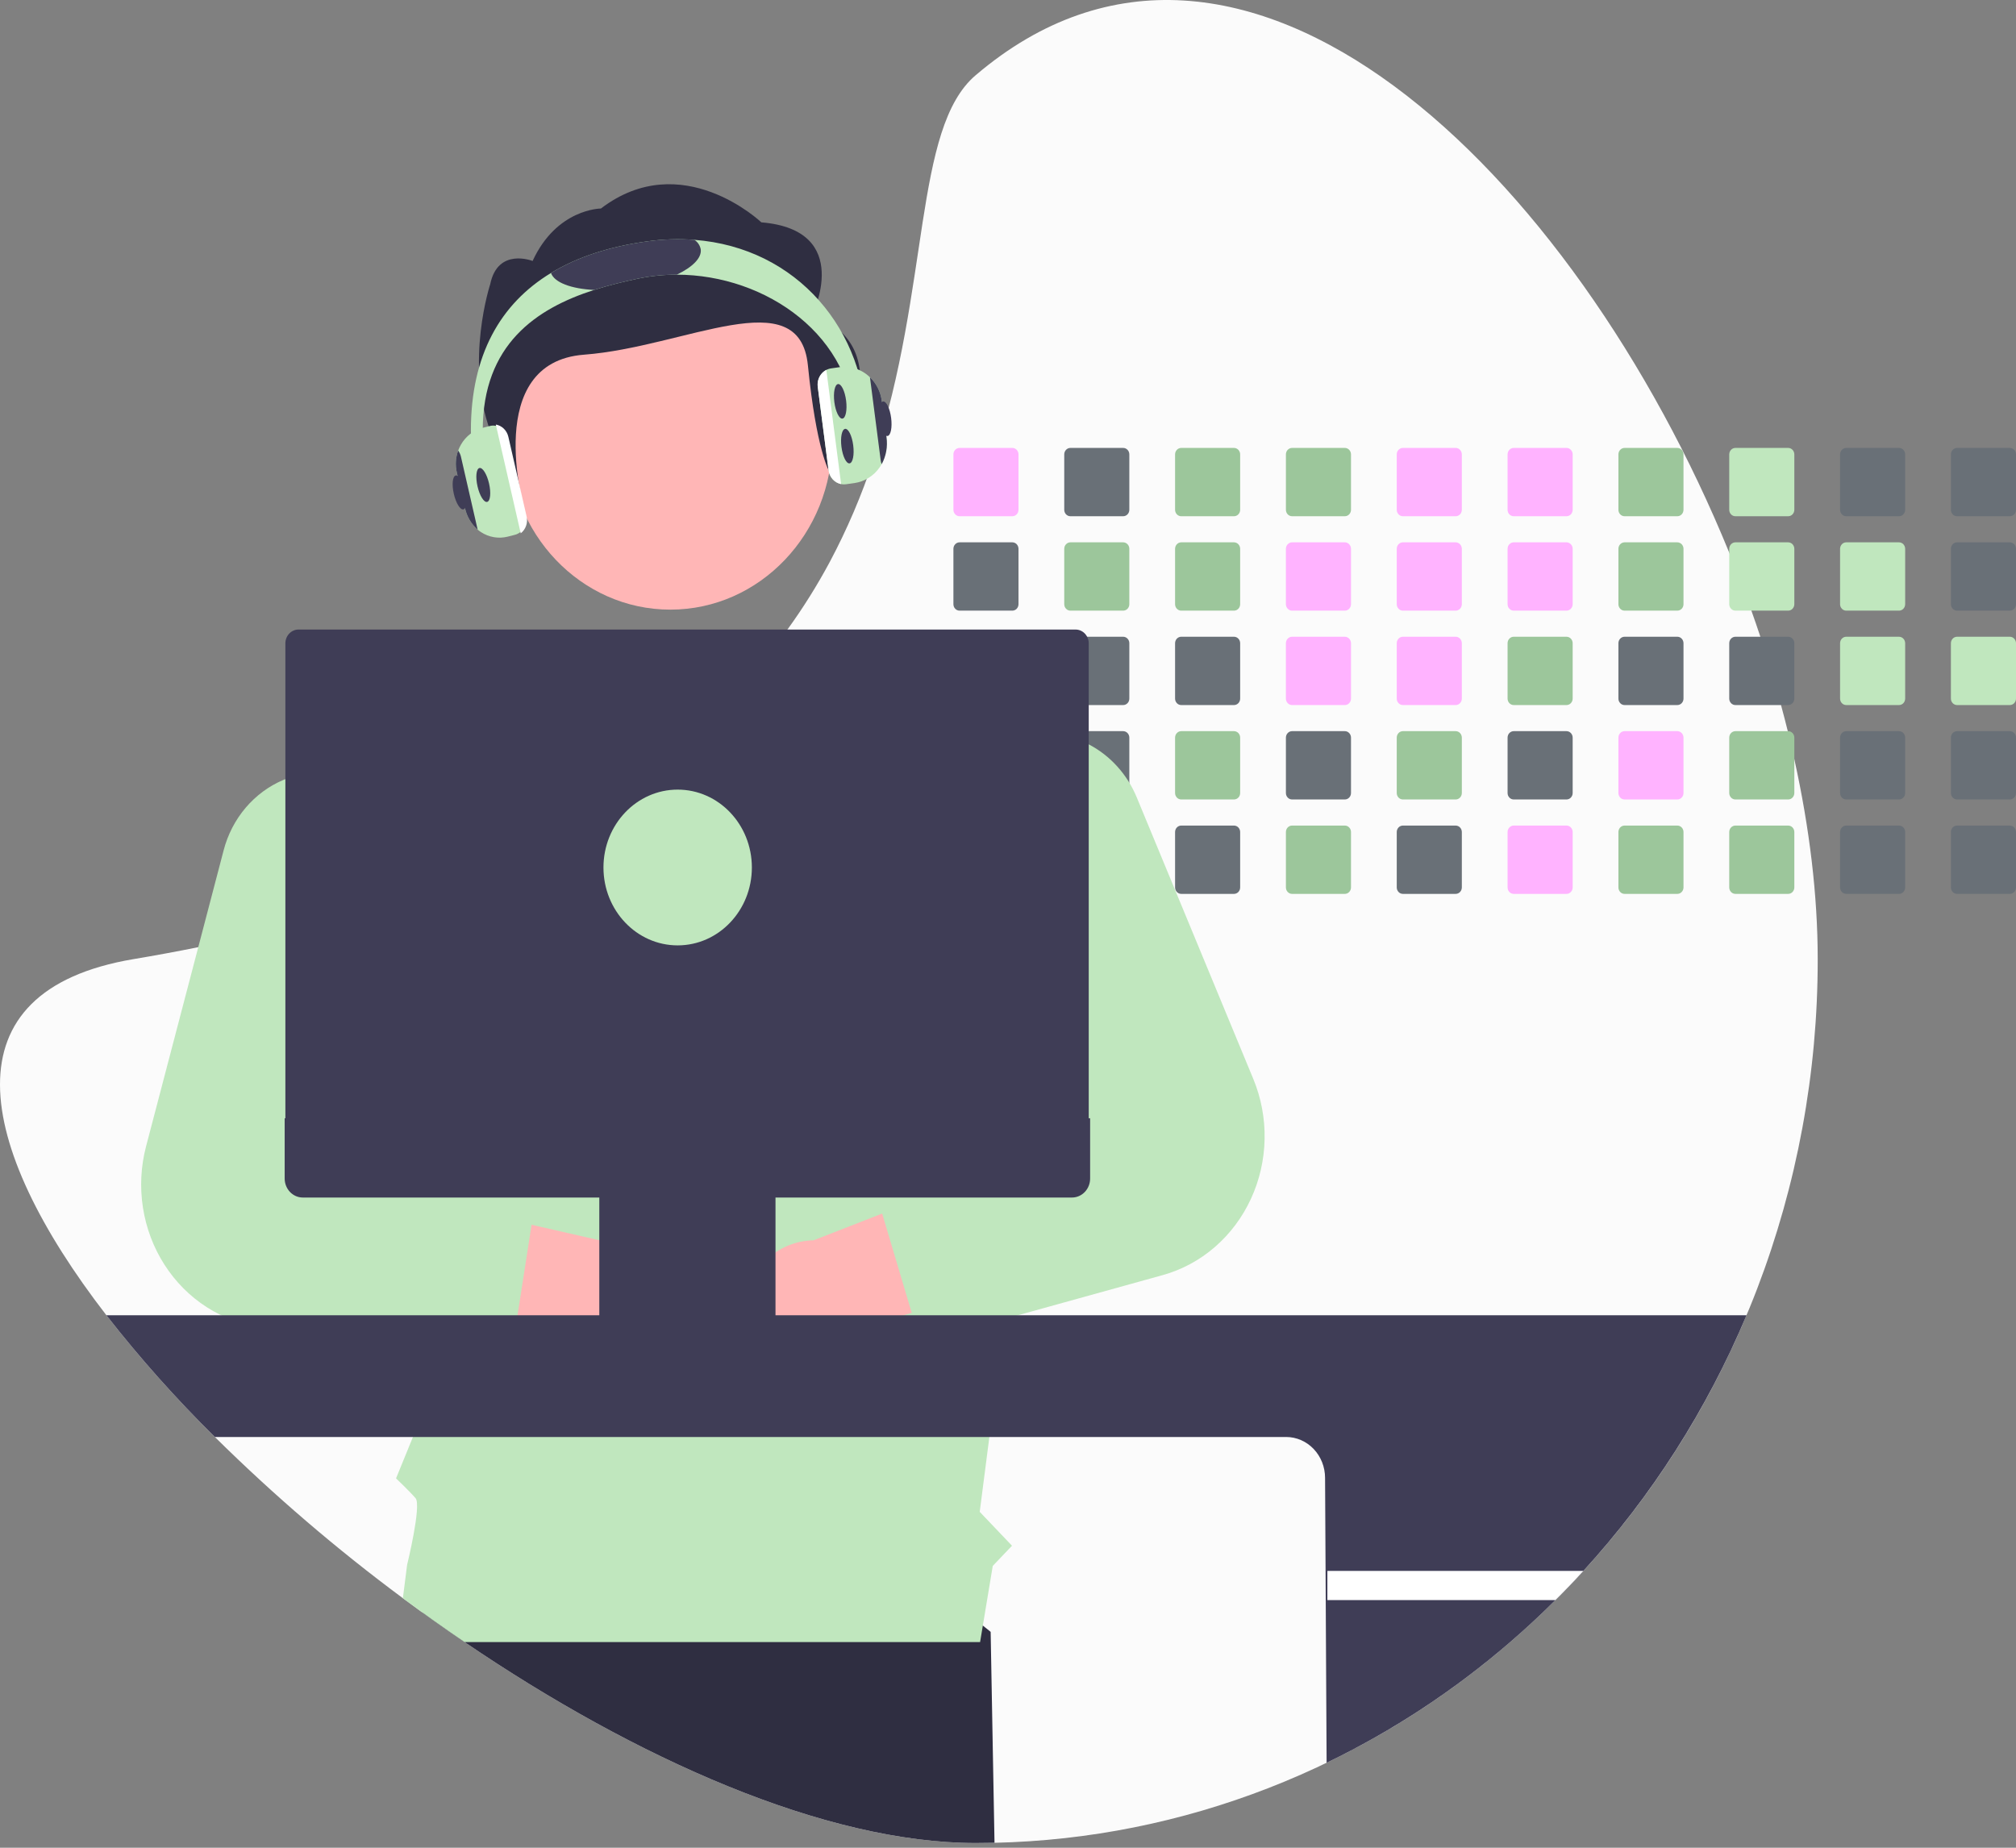 <svg viewBox="0 0 300 275" fill="none" xmlns="http://www.w3.org/2000/svg">
<rect x="0" y="0" width="300" height="275" fill="#808080" stroke="none"/>
<g clip-path="url(#clip0_542_233)">
<path d="M270.492 142.749C270.531 176.691 258.033 209.326 235.625 233.796C234.275 235.28 232.887 236.729 231.463 238.142C229.294 240.308 227.052 242.39 224.737 244.389C203.081 263.118 176.046 273.643 147.993 274.265C147.058 274.287 146.12 274.298 145.178 274.298C122.805 274.298 94.665 261.754 69.129 244.389C67.016 242.952 64.922 241.482 62.847 239.979C61.877 239.283 60.911 238.577 59.951 237.861C50.102 230.56 40.753 222.543 31.973 213.868C26.225 208.205 20.834 202.155 15.836 195.755C-3.785 170.348 -8.113 147.455 19.861 142.749C23.173 142.194 26.387 141.6 29.504 140.968C34.019 140.057 38.34 139.074 42.467 138.017C48.025 136.599 53.248 135.061 58.134 133.404C59.778 132.848 61.384 132.282 62.952 131.704C86.14 123.155 101.66 112.007 112.224 99.91C114.015 97.863 115.667 95.79 117.179 93.694C119.493 90.502 121.594 87.147 123.468 83.652C126.055 78.797 128.228 73.71 129.962 68.453L130.057 68.164C138.462 42.713 135.905 19.105 145.178 11.204C184.816 -22.575 234.165 25.529 257.328 82.256C258.496 85.115 259.594 87.99 260.623 90.883C261.085 92.176 261.53 93.47 261.959 94.767C263.088 98.148 264.112 101.537 265.032 104.935C265.384 106.231 265.721 107.525 266.04 108.819C266.383 110.215 266.711 111.607 267.014 112.999C269.268 123.192 270.492 133.245 270.492 142.749Z" fill="#FBFBFB"/>
<path d="M147.993 274.265C147.058 274.287 146.12 274.298 145.178 274.298C122.805 274.298 94.665 261.754 69.129 244.389C67.016 242.952 64.922 241.482 62.847 239.979L64.667 228.353L119.765 220.674L147.418 242.871L147.993 274.265Z" fill="#2F2E41"/>
<path d="M150.645 66.665H142.794C142.55 66.665 142.317 66.766 142.145 66.947C141.973 67.127 141.877 67.372 141.877 67.627V75.873C141.877 75.999 141.901 76.124 141.947 76.241C141.993 76.357 142.06 76.463 142.146 76.552C142.231 76.641 142.332 76.712 142.443 76.76C142.554 76.808 142.673 76.832 142.794 76.832H150.645C150.888 76.832 151.121 76.731 151.292 76.552C151.464 76.372 151.561 76.128 151.562 75.873V67.627C151.561 67.372 151.465 67.128 151.293 66.948C151.121 66.767 150.888 66.665 150.645 66.665V66.665Z" fill="#FFB3FF"/>
<path d="M150.645 80.716H142.794C142.55 80.716 142.317 80.818 142.145 80.998C141.973 81.179 141.877 81.424 141.877 81.679V89.924C141.877 90.051 141.901 90.175 141.947 90.292C141.993 90.409 142.06 90.514 142.146 90.603C142.231 90.693 142.332 90.763 142.443 90.811C142.554 90.859 142.673 90.884 142.794 90.883H150.645C150.888 90.883 151.121 90.783 151.292 90.603C151.464 90.423 151.561 90.179 151.562 89.924V81.679C151.561 81.424 151.465 81.179 151.293 80.999C151.121 80.819 150.888 80.717 150.645 80.716Z" fill="#697077"/>
<path d="M150.645 94.767H142.794C142.55 94.767 142.317 94.869 142.145 95.049C141.973 95.23 141.877 95.475 141.877 95.73V103.972C141.876 104.098 141.9 104.224 141.946 104.341C141.992 104.458 142.059 104.564 142.145 104.653C142.23 104.743 142.331 104.814 142.442 104.862C142.554 104.91 142.673 104.935 142.794 104.935H150.645C150.888 104.935 151.121 104.833 151.293 104.653C151.465 104.472 151.562 104.227 151.562 103.972V95.73C151.561 95.475 151.465 95.231 151.293 95.05C151.121 94.87 150.888 94.768 150.645 94.767V94.767Z" fill="#E6E6E6"/>
<path d="M151.548 109.611C151.509 109.389 151.397 109.189 151.232 109.044C151.068 108.9 150.86 108.82 150.645 108.819H142.794C142.55 108.819 142.317 108.92 142.145 109.101C141.973 109.281 141.877 109.526 141.877 109.781V118.023C141.876 118.15 141.9 118.275 141.946 118.392C141.992 118.509 142.059 118.615 142.145 118.705C142.23 118.794 142.331 118.865 142.442 118.913C142.554 118.961 142.673 118.986 142.794 118.986H150.645C150.888 118.986 151.121 118.884 151.293 118.704C151.465 118.523 151.562 118.279 151.562 118.023V109.781C151.563 109.724 151.558 109.667 151.548 109.611V109.611Z" fill="#E6E6E6"/>
<path d="M151.001 122.944C150.888 122.895 150.767 122.87 150.645 122.87H142.794C142.673 122.87 142.554 122.894 142.442 122.943C142.331 122.991 142.23 123.062 142.145 123.151C142.059 123.241 141.992 123.347 141.946 123.464C141.9 123.581 141.876 123.706 141.877 123.833V132.075C141.876 132.201 141.899 132.327 141.945 132.444C141.991 132.561 142.059 132.667 142.144 132.757C142.229 132.846 142.331 132.917 142.442 132.965C142.554 133.013 142.673 133.038 142.794 133.037H150.645C150.888 133.037 151.122 132.936 151.293 132.755C151.465 132.575 151.562 132.33 151.562 132.075V123.833C151.562 123.643 151.508 123.458 151.409 123.3C151.309 123.142 151.167 123.018 151.001 122.944Z" fill="#E6E6E6"/>
<path d="M167.138 66.665H159.287C159.044 66.665 158.81 66.766 158.638 66.947C158.466 67.127 158.37 67.372 158.37 67.627V75.873C158.37 75.999 158.394 76.124 158.44 76.241C158.486 76.357 158.554 76.463 158.639 76.552C158.724 76.641 158.825 76.712 158.936 76.76C159.047 76.808 159.166 76.832 159.287 76.832H167.138C167.381 76.832 167.614 76.731 167.786 76.552C167.957 76.372 168.054 76.128 168.055 75.873V67.627C168.055 67.372 167.958 67.128 167.786 66.948C167.614 66.767 167.381 66.665 167.138 66.665V66.665Z" fill="#697077"/>
<path d="M167.138 80.716H159.287C159.044 80.716 158.81 80.818 158.638 80.998C158.466 81.179 158.37 81.424 158.37 81.679V89.924C158.37 90.051 158.394 90.175 158.44 90.292C158.486 90.409 158.554 90.514 158.639 90.603C158.724 90.693 158.825 90.763 158.936 90.811C159.047 90.859 159.166 90.884 159.287 90.883H167.138C167.381 90.883 167.614 90.783 167.786 90.603C167.957 90.423 168.054 90.179 168.055 89.924V81.679C168.055 81.424 167.958 81.179 167.786 80.999C167.614 80.819 167.381 80.717 167.138 80.716Z" fill="#9CC69B"/>
<path d="M167.138 94.767H159.287C159.044 94.767 158.81 94.869 158.638 95.049C158.466 95.23 158.37 95.475 158.37 95.73V103.972C158.369 104.098 158.393 104.224 158.439 104.341C158.485 104.458 158.553 104.564 158.638 104.653C158.723 104.743 158.824 104.814 158.935 104.862C159.047 104.91 159.166 104.935 159.287 104.935H167.138C167.381 104.935 167.615 104.833 167.787 104.653C167.959 104.472 168.055 104.227 168.055 103.972V95.73C168.055 95.475 167.958 95.231 167.786 95.05C167.614 94.87 167.381 94.768 167.138 94.767V94.767Z" fill="#697077"/>
<path d="M167.138 108.819H159.287C159.094 108.819 158.907 108.883 158.751 109.001C158.596 109.119 158.479 109.286 158.419 109.478C158.386 109.575 158.37 109.678 158.37 109.781V118.023C158.369 118.15 158.393 118.275 158.439 118.392C158.485 118.509 158.553 118.615 158.638 118.705C158.723 118.794 158.824 118.865 158.935 118.913C159.047 118.961 159.166 118.986 159.287 118.986H167.138C167.381 118.986 167.615 118.884 167.787 118.704C167.959 118.523 168.055 118.279 168.055 118.023V109.781C168.055 109.526 167.958 109.282 167.786 109.101C167.614 108.921 167.381 108.819 167.138 108.819V108.819Z" fill="#697077"/>
<path d="M167.138 122.87H159.287C159.166 122.87 159.047 122.894 158.935 122.943C158.824 122.991 158.723 123.062 158.638 123.151C158.553 123.241 158.485 123.347 158.439 123.464C158.393 123.581 158.369 123.706 158.37 123.833V132.075C158.369 132.201 158.393 132.326 158.439 132.443C158.485 132.56 158.553 132.666 158.638 132.756C158.723 132.845 158.824 132.916 158.935 132.965C159.047 133.013 159.166 133.038 159.287 133.037H167.138C167.381 133.037 167.615 132.936 167.787 132.755C167.959 132.575 168.055 132.33 168.055 132.075V123.833C168.055 123.577 167.959 123.333 167.787 123.152C167.615 122.972 167.381 122.87 167.138 122.87V122.87Z" fill="#E6E6E6"/>
<path d="M183.631 66.665H175.78C175.537 66.665 175.303 66.766 175.131 66.947C174.96 67.127 174.863 67.372 174.863 67.627V75.873C174.863 75.999 174.887 76.124 174.933 76.241C174.979 76.357 175.047 76.463 175.132 76.552C175.217 76.641 175.318 76.712 175.429 76.76C175.54 76.808 175.66 76.832 175.78 76.832H183.631C183.874 76.832 184.107 76.731 184.279 76.552C184.451 76.372 184.548 76.128 184.548 75.873V67.627C184.548 67.372 184.451 67.128 184.279 66.948C184.107 66.767 183.874 66.665 183.631 66.665V66.665Z" fill="#9CC69B"/>
<path d="M183.631 80.716H175.78C175.537 80.716 175.303 80.818 175.131 80.998C174.96 81.179 174.863 81.424 174.863 81.679V89.924C174.863 90.051 174.887 90.175 174.933 90.292C174.979 90.409 175.047 90.514 175.132 90.603C175.217 90.693 175.318 90.763 175.429 90.811C175.54 90.859 175.66 90.884 175.78 90.883H183.631C183.874 90.883 184.107 90.783 184.279 90.603C184.451 90.423 184.548 90.179 184.548 89.924V81.679C184.548 81.424 184.451 81.179 184.279 80.999C184.107 80.819 183.874 80.717 183.631 80.716Z" fill="#9CC69B"/>
<path d="M183.631 94.767H175.78C175.537 94.767 175.303 94.869 175.131 95.049C174.96 95.23 174.863 95.475 174.863 95.73V103.972C174.863 104.098 174.886 104.224 174.932 104.341C174.978 104.458 175.046 104.564 175.131 104.653C175.216 104.743 175.317 104.814 175.429 104.862C175.54 104.91 175.659 104.935 175.78 104.935H183.631C183.874 104.935 184.108 104.833 184.28 104.653C184.452 104.472 184.548 104.227 184.548 103.972V95.73C184.548 95.475 184.451 95.231 184.279 95.05C184.107 94.87 183.874 94.768 183.631 94.767V94.767Z" fill="#697077"/>
<path d="M183.631 108.819H175.78C175.537 108.819 175.303 108.92 175.131 109.101C174.96 109.281 174.863 109.526 174.863 109.781V118.023C174.863 118.15 174.886 118.275 174.932 118.392C174.978 118.509 175.046 118.615 175.131 118.705C175.216 118.794 175.317 118.865 175.429 118.913C175.54 118.961 175.659 118.986 175.78 118.986H183.631C183.874 118.986 184.108 118.884 184.28 118.704C184.452 118.523 184.548 118.279 184.548 118.023V109.781C184.548 109.526 184.451 109.282 184.279 109.101C184.107 108.921 183.874 108.819 183.631 108.819V108.819Z" fill="#9CC69B"/>
<path d="M183.631 122.87H175.78C175.659 122.87 175.54 122.894 175.429 122.943C175.317 122.991 175.216 123.062 175.131 123.151C175.046 123.241 174.978 123.347 174.932 123.464C174.886 123.581 174.863 123.706 174.863 123.833V132.075C174.863 132.201 174.886 132.326 174.932 132.443C174.978 132.56 175.046 132.666 175.131 132.756C175.216 132.845 175.317 132.916 175.429 132.965C175.54 133.013 175.659 133.038 175.78 133.037H183.631C183.874 133.037 184.108 132.936 184.28 132.755C184.452 132.575 184.548 132.33 184.548 132.075V123.833C184.548 123.577 184.452 123.333 184.28 123.152C184.108 122.972 183.874 122.87 183.631 122.87V122.87Z" fill="#697077"/>
<path d="M200.124 66.665H192.273C192.03 66.665 191.797 66.766 191.625 66.947C191.453 67.127 191.356 67.372 191.356 67.627V75.873C191.356 75.999 191.38 76.124 191.426 76.241C191.472 76.357 191.54 76.463 191.625 76.552C191.71 76.641 191.811 76.712 191.922 76.76C192.034 76.808 192.153 76.832 192.273 76.832H200.124C200.367 76.832 200.6 76.731 200.772 76.552C200.944 76.372 201.041 76.128 201.041 75.873V67.627C201.041 67.372 200.944 67.128 200.772 66.948C200.6 66.767 200.367 66.665 200.124 66.665V66.665Z" fill="#9CC69B"/>
<path d="M200.124 80.716H192.273C192.03 80.716 191.796 80.818 191.625 80.998C191.453 81.179 191.356 81.424 191.356 81.679V89.924C191.356 90.051 191.38 90.175 191.426 90.292C191.472 90.409 191.54 90.514 191.625 90.603C191.71 90.693 191.811 90.763 191.922 90.811C192.034 90.859 192.153 90.884 192.273 90.883H200.124C200.367 90.883 200.6 90.783 200.772 90.603C200.944 90.423 201.041 90.179 201.041 89.924V81.679C201.041 81.424 200.944 81.179 200.772 80.999C200.6 80.819 200.367 80.717 200.124 80.716V80.716Z" fill="#FFB3FF"/>
<path d="M200.124 94.767H192.273C192.03 94.767 191.796 94.869 191.625 95.049C191.453 95.23 191.356 95.475 191.356 95.73V103.972C191.356 104.098 191.379 104.224 191.425 104.341C191.471 104.458 191.539 104.564 191.624 104.653C191.709 104.743 191.81 104.814 191.922 104.862C192.033 104.91 192.152 104.935 192.273 104.935H200.124C200.368 104.935 200.601 104.833 200.773 104.653C200.945 104.472 201.041 104.227 201.041 103.972V95.73C201.041 95.475 200.944 95.231 200.772 95.05C200.6 94.87 200.367 94.768 200.124 94.767V94.767Z" fill="#FFB3FF"/>
<path d="M200.124 108.819H192.273C192.03 108.819 191.796 108.92 191.625 109.101C191.453 109.281 191.356 109.526 191.356 109.781V118.023C191.356 118.15 191.379 118.275 191.425 118.392C191.471 118.509 191.539 118.615 191.624 118.705C191.709 118.794 191.81 118.865 191.922 118.913C192.033 118.961 192.152 118.986 192.273 118.986H200.124C200.368 118.986 200.601 118.884 200.773 118.704C200.945 118.523 201.041 118.279 201.041 118.023V109.781C201.041 109.526 200.944 109.282 200.772 109.101C200.6 108.921 200.367 108.819 200.124 108.819V108.819Z" fill="#697077"/>
<path d="M200.124 122.87H192.273C192.152 122.87 192.033 122.894 191.922 122.943C191.81 122.991 191.709 123.062 191.624 123.151C191.539 123.241 191.471 123.347 191.425 123.464C191.379 123.581 191.356 123.706 191.356 123.833V132.075C191.356 132.201 191.379 132.326 191.425 132.443C191.471 132.56 191.539 132.666 191.624 132.756C191.709 132.845 191.81 132.916 191.922 132.965C192.033 133.013 192.152 133.038 192.273 133.037H200.124C200.368 133.037 200.601 132.936 200.773 132.755C200.945 132.575 201.041 132.33 201.041 132.075V123.833C201.041 123.577 200.945 123.333 200.773 123.152C200.601 122.972 200.368 122.87 200.124 122.87V122.87Z" fill="#9CC69B"/>
<path d="M216.617 66.665H208.762C208.52 66.666 208.287 66.767 208.116 66.948C207.945 67.128 207.849 67.373 207.849 67.627V75.873C207.849 76.127 207.945 76.371 208.117 76.551C208.288 76.731 208.52 76.832 208.762 76.832H216.617C216.86 76.832 217.093 76.731 217.265 76.552C217.437 76.372 217.534 76.128 217.535 75.873V67.627C217.534 67.372 217.437 67.128 217.265 66.948C217.093 66.767 216.86 66.665 216.617 66.665Z" fill="#FFB3FF"/>
<path d="M216.617 80.716H208.762C208.52 80.717 208.287 80.819 208.116 80.999C207.945 81.18 207.849 81.424 207.849 81.679V89.924C207.849 90.179 207.945 90.423 208.117 90.602C208.288 90.782 208.52 90.883 208.762 90.883H216.617C216.86 90.883 217.093 90.783 217.265 90.603C217.437 90.423 217.534 90.179 217.535 89.924V81.679C217.534 81.424 217.437 81.179 217.265 80.999C217.093 80.819 216.86 80.717 216.617 80.716V80.716Z" fill="#FFB3FF"/>
<path d="M216.617 94.767H208.762C208.52 94.768 208.287 94.87 208.116 95.05C207.945 95.231 207.849 95.475 207.849 95.73V103.972C207.849 104.098 207.872 104.223 207.918 104.34C207.963 104.457 208.031 104.563 208.116 104.652C208.2 104.742 208.301 104.813 208.412 104.861C208.523 104.909 208.642 104.934 208.762 104.935H216.617C216.861 104.935 217.094 104.833 217.266 104.653C217.438 104.472 217.534 104.227 217.535 103.972V95.73C217.534 95.475 217.437 95.231 217.265 95.05C217.093 94.87 216.86 94.768 216.617 94.767V94.767Z" fill="#FFB3FF"/>
<path d="M216.617 108.819H208.762C208.52 108.82 208.287 108.921 208.116 109.102C207.945 109.282 207.849 109.527 207.849 109.781V118.023C207.849 118.149 207.872 118.275 207.918 118.391C207.963 118.508 208.031 118.614 208.116 118.703C208.2 118.793 208.301 118.864 208.412 118.912C208.523 118.961 208.642 118.986 208.762 118.986H216.617C216.861 118.986 217.094 118.884 217.266 118.704C217.438 118.523 217.534 118.279 217.535 118.023V109.781C217.534 109.526 217.437 109.282 217.265 109.101C217.093 108.921 216.86 108.819 216.617 108.819V108.819Z" fill="#9CC69B"/>
<path d="M216.617 122.87H208.762C208.642 122.87 208.523 122.895 208.412 122.944C208.301 122.992 208.2 123.063 208.116 123.152C208.031 123.242 207.963 123.348 207.918 123.465C207.872 123.581 207.849 123.706 207.849 123.833V132.075C207.849 132.201 207.872 132.326 207.918 132.443C207.963 132.559 208.031 132.665 208.116 132.755C208.2 132.844 208.301 132.915 208.412 132.964C208.523 133.012 208.642 133.037 208.762 133.037H216.617C216.861 133.037 217.094 132.936 217.266 132.755C217.438 132.575 217.534 132.33 217.535 132.075V123.833C217.534 123.577 217.438 123.333 217.266 123.152C217.094 122.972 216.861 122.87 216.617 122.87V122.87Z" fill="#697077"/>
<path d="M233.111 66.665H225.256C225.013 66.666 224.781 66.767 224.609 66.948C224.438 67.128 224.342 67.373 224.342 67.627V75.873C224.342 76.127 224.438 76.371 224.61 76.551C224.781 76.731 225.013 76.832 225.256 76.832H233.111C233.353 76.832 233.586 76.731 233.758 76.552C233.93 76.372 234.027 76.128 234.028 75.873V67.627C234.027 67.372 233.93 67.128 233.758 66.948C233.586 66.767 233.354 66.665 233.111 66.665V66.665Z" fill="#FFB3FF"/>
<path d="M233.111 80.716H225.256C225.013 80.717 224.781 80.819 224.609 80.999C224.438 81.18 224.342 81.424 224.342 81.679V89.924C224.342 90.179 224.438 90.423 224.61 90.602C224.781 90.782 225.013 90.883 225.256 90.883H233.111C233.353 90.883 233.586 90.783 233.758 90.603C233.93 90.423 234.027 90.179 234.028 89.924V81.679C234.027 81.424 233.93 81.179 233.758 80.999C233.586 80.819 233.354 80.717 233.111 80.716V80.716Z" fill="#FFB3FF"/>
<path d="M233.111 94.767H225.256C225.013 94.768 224.781 94.87 224.609 95.05C224.438 95.231 224.342 95.475 224.342 95.73V103.972C224.342 104.098 224.365 104.223 224.411 104.34C224.457 104.457 224.524 104.563 224.609 104.652C224.693 104.742 224.794 104.813 224.905 104.861C225.016 104.909 225.135 104.934 225.256 104.935H233.111C233.354 104.934 233.587 104.833 233.759 104.653C233.931 104.472 234.028 104.227 234.028 103.972V95.73C234.027 95.475 233.93 95.231 233.758 95.05C233.586 94.87 233.354 94.768 233.111 94.767V94.767Z" fill="#9CC69B"/>
<path d="M233.111 108.819H225.256C225.013 108.82 224.781 108.921 224.609 109.102C224.438 109.282 224.342 109.527 224.342 109.781V118.023C224.342 118.149 224.365 118.275 224.411 118.391C224.457 118.508 224.524 118.614 224.609 118.703C224.693 118.793 224.794 118.864 224.905 118.912C225.016 118.961 225.135 118.986 225.256 118.986H233.111C233.354 118.986 233.587 118.884 233.759 118.704C233.931 118.523 234.028 118.279 234.028 118.023V109.781C234.027 109.526 233.93 109.282 233.758 109.101C233.586 108.921 233.354 108.819 233.111 108.819V108.819Z" fill="#697077"/>
<path d="M233.111 122.87H225.256C225.135 122.87 225.016 122.895 224.905 122.944C224.794 122.992 224.693 123.063 224.609 123.152C224.524 123.242 224.457 123.348 224.411 123.465C224.365 123.581 224.342 123.706 224.342 123.833V132.075C224.342 132.201 224.365 132.326 224.411 132.443C224.457 132.559 224.524 132.665 224.609 132.755C224.693 132.844 224.794 132.915 224.905 132.964C225.016 133.012 225.135 133.037 225.256 133.037H233.111C233.354 133.037 233.587 132.936 233.759 132.755C233.931 132.575 234.028 132.33 234.028 132.075V123.833C234.028 123.577 233.931 123.333 233.759 123.152C233.587 122.972 233.354 122.87 233.111 122.87Z" fill="#FFB3FF"/>
<path d="M249.604 66.665H241.749C241.506 66.666 241.274 66.767 241.102 66.948C240.931 67.128 240.835 67.373 240.835 67.627V75.873C240.835 76.127 240.931 76.371 241.103 76.551C241.274 76.731 241.506 76.832 241.749 76.832H249.604C249.846 76.832 250.079 76.731 250.251 76.552C250.423 76.372 250.52 76.128 250.521 75.873V67.627C250.52 67.372 250.423 67.128 250.251 66.948C250.079 66.767 249.847 66.665 249.604 66.665V66.665Z" fill="#9CC69B"/>
<path d="M249.604 80.716H241.749C241.506 80.717 241.274 80.819 241.102 80.999C240.931 81.18 240.835 81.424 240.835 81.679V89.924C240.835 90.179 240.931 90.423 241.103 90.602C241.274 90.782 241.506 90.883 241.749 90.883H249.604C249.846 90.883 250.079 90.783 250.251 90.603C250.423 90.423 250.52 90.179 250.521 89.924V81.679C250.52 81.424 250.423 81.179 250.251 80.999C250.08 80.819 249.847 80.717 249.604 80.716Z" fill="#9CC69B"/>
<path d="M249.604 94.767H241.749C241.506 94.768 241.274 94.87 241.102 95.05C240.931 95.231 240.835 95.475 240.835 95.73V103.972C240.835 104.098 240.858 104.223 240.904 104.34C240.95 104.457 241.017 104.563 241.102 104.652C241.187 104.742 241.287 104.813 241.398 104.861C241.509 104.909 241.628 104.934 241.749 104.935H249.604C249.847 104.934 250.08 104.833 250.252 104.653C250.424 104.472 250.521 104.227 250.521 103.972V95.73C250.52 95.475 250.423 95.231 250.251 95.05C250.08 94.87 249.847 94.768 249.604 94.767V94.767Z" fill="#697077"/>
<path d="M249.604 108.819H241.749C241.506 108.82 241.274 108.921 241.102 109.102C240.931 109.282 240.835 109.527 240.835 109.781V118.023C240.835 118.149 240.858 118.275 240.904 118.391C240.95 118.508 241.017 118.614 241.102 118.703C241.187 118.793 241.287 118.864 241.398 118.912C241.509 118.961 241.628 118.986 241.749 118.986H249.604C249.847 118.986 250.08 118.884 250.252 118.704C250.424 118.523 250.521 118.279 250.521 118.023V109.781C250.52 109.526 250.423 109.282 250.251 109.101C250.08 108.921 249.847 108.819 249.604 108.819V108.819Z" fill="#FFB3FF"/>
<path d="M249.604 122.87H241.749C241.628 122.87 241.509 122.895 241.398 122.944C241.287 122.992 241.187 123.063 241.102 123.152C241.017 123.242 240.95 123.348 240.904 123.465C240.858 123.581 240.835 123.706 240.835 123.833V132.075C240.835 132.201 240.858 132.326 240.904 132.443C240.95 132.559 241.017 132.665 241.102 132.755C241.187 132.844 241.287 132.915 241.398 132.964C241.509 133.012 241.628 133.037 241.749 133.037H249.604C249.847 133.037 250.08 132.936 250.252 132.755C250.424 132.575 250.521 132.33 250.521 132.075V123.833C250.521 123.577 250.424 123.333 250.252 123.152C250.08 122.972 249.847 122.87 249.604 122.87Z" fill="#9CC69B"/>
<path d="M266.097 66.665H258.242C257.999 66.666 257.767 66.767 257.595 66.948C257.424 67.128 257.328 67.373 257.328 67.627V75.873C257.328 76.127 257.424 76.371 257.596 76.551C257.767 76.731 257.999 76.832 258.242 76.832H266.097C266.339 76.832 266.572 76.731 266.744 76.552C266.916 76.372 267.013 76.128 267.014 75.873V67.627C267.013 67.372 266.916 67.128 266.744 66.948C266.573 66.767 266.34 66.665 266.097 66.665Z" fill="#C0E7BE"/>
<path d="M266.097 80.716H258.242C257.999 80.717 257.767 80.819 257.595 80.999C257.424 81.18 257.328 81.424 257.328 81.679V89.924C257.328 90.179 257.424 90.423 257.596 90.602C257.767 90.782 257.999 90.883 258.242 90.883H266.097C266.339 90.883 266.572 90.783 266.744 90.603C266.916 90.423 267.013 90.179 267.014 89.924V81.679C267.013 81.424 266.916 81.179 266.744 80.999C266.573 80.819 266.34 80.717 266.097 80.716V80.716Z" fill="#C0E7BE"/>
<path d="M266.097 94.767H258.242C257.999 94.768 257.767 94.87 257.595 95.05C257.424 95.231 257.328 95.475 257.328 95.73V103.972C257.328 104.098 257.351 104.223 257.397 104.34C257.443 104.457 257.51 104.563 257.595 104.652C257.68 104.742 257.78 104.813 257.891 104.861C258.002 104.909 258.121 104.934 258.242 104.935H266.097C266.34 104.934 266.573 104.833 266.745 104.653C266.917 104.472 267.014 104.227 267.014 103.972V95.73C267.013 95.475 266.916 95.231 266.744 95.05C266.573 94.87 266.34 94.768 266.097 94.767Z" fill="#697077"/>
<path d="M266.097 108.819H258.242C257.999 108.82 257.767 108.921 257.595 109.102C257.424 109.282 257.328 109.527 257.328 109.781V118.023C257.328 118.149 257.351 118.275 257.397 118.391C257.443 118.508 257.51 118.614 257.595 118.703C257.68 118.793 257.78 118.864 257.891 118.912C258.002 118.961 258.121 118.986 258.242 118.986H266.097C266.34 118.986 266.573 118.884 266.745 118.704C266.917 118.523 267.014 118.279 267.014 118.023V109.781C267.013 109.526 266.916 109.282 266.744 109.101C266.573 108.921 266.34 108.819 266.097 108.819V108.819Z" fill="#9CC69B"/>
<path d="M266.097 122.87H258.242C258.121 122.87 258.002 122.895 257.891 122.944C257.78 122.992 257.68 123.063 257.595 123.152C257.51 123.242 257.443 123.348 257.397 123.465C257.351 123.581 257.328 123.706 257.328 123.833V132.075C257.328 132.201 257.351 132.326 257.397 132.443C257.443 132.559 257.51 132.665 257.595 132.755C257.68 132.844 257.78 132.915 257.891 132.964C258.002 133.012 258.121 133.037 258.242 133.037H266.097C266.34 133.037 266.573 132.936 266.745 132.755C266.917 132.575 267.014 132.33 267.014 132.075V123.833C267.014 123.577 266.917 123.333 266.745 123.152C266.573 122.972 266.34 122.87 266.097 122.87V122.87Z" fill="#9CC69B"/>
<path d="M282.59 66.665H274.735C274.492 66.666 274.26 66.767 274.089 66.948C273.917 67.128 273.821 67.373 273.821 67.627V75.873C273.821 76.127 273.918 76.371 274.089 76.551C274.26 76.731 274.493 76.832 274.735 76.832H282.59C282.832 76.832 283.065 76.731 283.237 76.552C283.409 76.372 283.506 76.128 283.507 75.873V67.627C283.506 67.372 283.409 67.128 283.238 66.948C283.066 66.767 282.833 66.665 282.59 66.665V66.665Z" fill="#697077"/>
<path d="M282.59 80.716H274.735C274.492 80.717 274.26 80.819 274.089 80.999C273.917 81.18 273.821 81.424 273.821 81.679V89.924C273.821 90.179 273.918 90.423 274.089 90.602C274.26 90.782 274.493 90.883 274.735 90.883H282.59C282.832 90.883 283.065 90.783 283.237 90.603C283.409 90.423 283.506 90.179 283.507 89.924V81.679C283.506 81.424 283.409 81.179 283.238 80.999C283.066 80.819 282.833 80.717 282.59 80.716V80.716Z" fill="#C0E7BE"/>
<path d="M282.59 94.767H274.735C274.492 94.768 274.26 94.87 274.089 95.05C273.917 95.231 273.821 95.475 273.821 95.73V103.972C273.821 104.098 273.844 104.223 273.89 104.34C273.936 104.457 274.003 104.563 274.088 104.652C274.173 104.742 274.274 104.813 274.385 104.861C274.496 104.909 274.615 104.934 274.735 104.935H282.59C282.833 104.934 283.066 104.833 283.238 104.653C283.41 104.472 283.507 104.227 283.507 103.972V95.73C283.506 95.475 283.409 95.231 283.238 95.05C283.066 94.87 282.833 94.768 282.59 94.767V94.767Z" fill="#C0E7BE"/>
<path d="M282.59 108.819H274.735C274.492 108.82 274.26 108.921 274.089 109.102C273.917 109.282 273.821 109.527 273.821 109.781V118.023C273.821 118.149 273.844 118.275 273.89 118.391C273.936 118.508 274.003 118.614 274.088 118.703C274.173 118.793 274.274 118.864 274.385 118.912C274.496 118.961 274.615 118.986 274.735 118.986H282.59C282.833 118.986 283.066 118.884 283.238 118.704C283.41 118.523 283.507 118.279 283.507 118.023V109.781C283.506 109.526 283.409 109.282 283.238 109.101C283.066 108.921 282.833 108.819 282.59 108.819V108.819Z" fill="#697077"/>
<path d="M282.59 122.87H274.735C274.615 122.87 274.496 122.895 274.385 122.944C274.274 122.992 274.173 123.063 274.088 123.152C274.003 123.242 273.936 123.348 273.89 123.465C273.844 123.581 273.821 123.706 273.821 123.833V132.075C273.821 132.201 273.844 132.326 273.89 132.443C273.936 132.559 274.003 132.665 274.088 132.755C274.173 132.844 274.274 132.915 274.385 132.964C274.496 133.012 274.615 133.037 274.735 133.037H282.59C282.833 133.037 283.066 132.936 283.238 132.755C283.41 132.575 283.507 132.33 283.507 132.075V123.833C283.507 123.577 283.41 123.333 283.238 123.152C283.066 122.972 282.833 122.87 282.59 122.87V122.87Z" fill="#697077"/>
<path d="M299.083 66.665H291.228C290.985 66.666 290.753 66.767 290.582 66.948C290.41 67.128 290.314 67.373 290.314 67.627V75.873C290.314 76.127 290.411 76.371 290.582 76.551C290.753 76.731 290.986 76.832 291.228 76.832H299.083C299.326 76.832 299.558 76.731 299.73 76.552C299.902 76.372 299.999 76.128 300 75.873V67.627C299.999 67.372 299.902 67.128 299.731 66.948C299.559 66.767 299.326 66.665 299.083 66.665V66.665Z" fill="#697077"/>
<path d="M299.083 80.716H291.228C290.985 80.717 290.753 80.819 290.582 80.999C290.41 81.18 290.314 81.424 290.314 81.679V89.924C290.314 90.179 290.411 90.423 290.582 90.602C290.753 90.782 290.986 90.883 291.228 90.883H299.083C299.326 90.883 299.558 90.783 299.73 90.603C299.902 90.423 299.999 90.179 300 89.924V81.679C299.999 81.424 299.902 81.179 299.731 80.999C299.559 80.819 299.326 80.717 299.083 80.716V80.716Z" fill="#697077"/>
<path d="M299.083 94.767H291.228C290.985 94.768 290.753 94.87 290.582 95.05C290.41 95.231 290.314 95.475 290.314 95.73V103.972C290.314 104.098 290.337 104.223 290.383 104.34C290.429 104.457 290.496 104.563 290.581 104.652C290.666 104.742 290.767 104.813 290.878 104.861C290.989 104.909 291.108 104.934 291.228 104.935H299.083C299.326 104.934 299.559 104.833 299.731 104.653C299.903 104.472 300 104.227 300 103.972V95.73C299.999 95.475 299.902 95.231 299.731 95.05C299.559 94.87 299.326 94.768 299.083 94.767V94.767Z" fill="#C0E7BE"/>
<path d="M299.083 108.819H291.228C290.985 108.82 290.753 108.921 290.582 109.102C290.41 109.282 290.314 109.527 290.314 109.781V118.023C290.314 118.149 290.337 118.275 290.383 118.391C290.429 118.508 290.496 118.614 290.581 118.703C290.666 118.793 290.767 118.864 290.878 118.912C290.989 118.961 291.108 118.986 291.228 118.986H299.083C299.326 118.986 299.559 118.884 299.731 118.704C299.903 118.523 300 118.279 300 118.023V109.781C299.999 109.526 299.902 109.282 299.731 109.101C299.559 108.921 299.326 108.819 299.083 108.819V108.819Z" fill="#697077"/>
<path d="M299.083 122.87H291.228C291.108 122.87 290.989 122.895 290.878 122.944C290.767 122.992 290.666 123.063 290.581 123.152C290.496 123.242 290.429 123.348 290.383 123.465C290.337 123.581 290.314 123.706 290.314 123.833V132.075C290.314 132.201 290.337 132.326 290.383 132.443C290.429 132.559 290.496 132.665 290.581 132.755C290.666 132.844 290.767 132.915 290.878 132.964C290.989 133.012 291.108 133.037 291.228 133.037H299.083C299.326 133.037 299.559 132.936 299.731 132.755C299.903 132.575 300 132.33 300 132.075V123.833C300 123.577 299.903 123.333 299.731 123.152C299.559 122.972 299.326 122.87 299.083 122.87V122.87Z" fill="#697077"/>
<path d="M118.547 244.39H118.328L118.515 244.363L118.547 244.39Z" fill="#2F2E41"/>
<path d="M99.754 90.733C113.063 90.733 123.852 79.408 123.852 65.437C123.852 51.466 113.063 40.14 99.754 40.14C86.445 40.14 75.655 51.466 75.655 65.437C75.655 79.408 86.445 90.733 99.754 90.733Z" fill="#FFB6B6"/>
<path d="M120.857 46.89C120.857 46.89 127.16 34.241 113.294 33.091C113.294 33.091 101.472 21.835 89.423 31.034C89.423 31.034 82.851 31.034 79.257 38.841C79.257 38.841 74.088 36.783 72.952 42.29C72.952 42.29 69.17 53.789 72.952 64.137C76.734 74.486 77.991 75.636 77.991 75.636C77.991 75.636 71.775 53.939 86.904 52.789C102.032 51.64 118.961 41.715 120.222 54.364C121.483 67.012 123.38 70.129 123.38 70.129C123.38 70.129 135.355 52.064 120.857 46.89Z" fill="#2F2E41"/>
<path d="M162.091 127.78L162.013 128.209L161.142 133.037L155.121 166.434L154.765 168.401L154.017 172.559L152.994 178.231L150.726 190.801L150.077 194.404L149.834 195.755L149.749 196.229L149.076 199.958L148.871 201.083L147.227 213.868L145.792 225.009L150.596 230.052L147.732 233.059L145.852 244.363L145.855 244.389H69.129C66.025 242.278 62.965 240.102 59.951 237.861L60.582 232.899C60.582 232.899 62.755 224.039 61.841 222.98C60.931 221.921 58.935 220.029 58.935 220.029L61.45 213.868L61.799 213.013L61.214 200.265L61.199 199.958L61.005 195.755L60.981 195.215L60.942 194.404L60.198 178.231L60.184 177.964L59.958 173.062L59.746 168.401L59.654 166.434L58.748 146.763L58.134 133.404L57.598 121.774L59.753 121.008L82.803 112.784L92.351 99.755L112.224 99.91L121.952 99.988L138.184 115.791L141.877 117.642L141.905 117.657L144.554 118.986L151.269 122.351L158.37 125.913L162.013 127.739L162.091 127.78Z" fill="#C0E7BE"/>
<path d="M94.919 206.438C93.463 207.03 91.901 207.28 90.343 207.17C88.785 207.06 87.269 206.592 85.901 205.8C84.534 205.008 83.348 203.912 82.428 202.587C81.508 201.262 80.876 199.742 80.577 198.133L42.991 192.535L56.057 177.021L89.746 184.715C92.354 184.366 94.993 185.033 97.164 186.59C99.335 188.147 100.886 190.486 101.524 193.164C102.162 195.841 101.842 198.672 100.625 201.118C99.407 203.565 97.377 205.457 94.919 206.438V206.438Z" fill="#FFB6B6"/>
<path d="M78.162 178.231C77.465 177.304 76.48 176.666 75.379 176.428L59.958 173.062L58.374 172.718C57.454 172.516 56.584 172.113 55.823 171.534C55.061 170.955 54.425 170.214 53.955 169.359C53.467 168.462 53.172 167.464 53.09 166.434C53.017 165.499 53.124 164.557 53.404 163.665L58.748 146.763L62.215 135.796C62.635 134.473 62.883 133.097 62.952 131.704C63.146 127.851 62.01 124.054 59.753 121.008C57.769 118.33 55.018 116.394 51.905 115.484C48.792 114.575 45.483 114.741 42.467 115.957C42.378 115.991 42.287 116.028 42.199 116.065C40.035 116.971 38.103 118.394 36.553 120.219C35.004 122.045 33.88 124.224 33.271 126.584L29.504 140.968L21.734 170.622C20.956 173.593 20.799 176.706 21.273 179.746C21.747 182.787 22.842 185.684 24.482 188.24C26.122 190.795 28.268 192.949 30.775 194.553C33.281 196.156 36.088 197.173 39.003 197.532L61.214 200.265L71.492 201.531C72.68 201.681 73.879 201.356 74.849 200.619C75.819 199.883 76.489 198.79 76.726 197.558C76.743 197.491 76.756 197.423 76.765 197.355L77.012 195.755L79.103 182.285L79.124 182.148C79.234 181.461 79.204 180.757 79.038 180.083C78.872 179.408 78.574 178.777 78.162 178.231Z" fill="#C0E7BE"/>
<path d="M118.86 206.87C120.381 207.24 121.961 207.256 123.489 206.917C125.017 206.577 126.455 205.89 127.702 204.903C128.95 203.917 129.976 202.656 130.709 201.208C131.442 199.76 131.863 198.162 131.944 196.524L168.401 185.419L153.382 171.994L121.064 184.598C118.435 184.638 115.911 185.689 113.971 187.552C112.031 189.415 110.81 191.961 110.538 194.706C110.266 197.451 110.963 200.206 112.497 202.448C114.031 204.689 116.295 206.263 118.86 206.87V206.87Z" fill="#FFB6B6"/>
<path d="M186.502 160.577L169.163 118.686C167.745 115.247 165.212 112.446 162.013 110.781C161.025 110.27 159.986 109.873 158.916 109.596C158.751 109.552 158.585 109.511 158.419 109.478C156.15 108.958 153.797 109.004 151.548 109.611C149.492 110.165 147.571 111.168 145.909 112.555C144.248 113.941 142.883 115.68 141.905 117.657C141.894 117.673 141.885 117.69 141.877 117.709C140.784 119.928 140.202 122.386 140.18 124.884C140.157 127.383 140.694 129.852 141.746 132.093L141.961 132.545L154.215 158.378C154.633 159.261 154.869 160.227 154.906 161.213C154.944 162.199 154.783 163.182 154.433 164.097C154.083 165.013 153.553 165.841 152.877 166.526C152.201 167.212 151.395 167.739 150.511 168.075L149.65 168.401L134.173 174.269C133.012 174.704 132.057 175.595 131.509 176.755C130.961 177.914 130.862 179.252 131.235 180.486L131.274 180.615L135.612 195.189C135.633 195.255 135.655 195.322 135.679 195.389C135.717 195.514 135.765 195.637 135.82 195.755C136.281 196.841 137.096 197.718 138.119 198.229C139.141 198.74 140.303 198.852 141.397 198.543L149.749 196.229L151.453 195.755L173.022 189.776C175.86 188.988 178.502 187.567 180.768 185.608C183.034 183.649 184.87 181.199 186.15 178.426C187.43 175.653 188.125 172.623 188.185 169.542C188.246 166.461 187.672 163.403 186.502 160.577L186.502 160.577Z" fill="#C0E7BE"/>
<path d="M15.836 195.755C20.834 202.155 26.225 208.205 31.973 213.868H191.391C192.927 213.871 194.399 214.513 195.485 215.653C196.571 216.793 197.181 218.339 197.183 219.952L197.412 262.357C207.219 257.627 216.403 251.588 224.737 244.389C227.051 242.393 229.293 240.311 231.463 238.142C232.885 236.728 234.272 235.279 235.625 233.796C245.771 222.701 253.986 209.826 259.899 195.755H15.836Z" fill="#3F3D56"/>
<path d="M235.625 233.796C234.275 235.28 232.887 236.729 231.463 238.142H197.528V233.796H235.625Z" fill="white"/>
<path d="M161.773 94.767C161.606 94.442 161.358 94.171 161.055 93.982C160.753 93.793 160.408 93.694 160.056 93.694H44.421C43.902 93.695 43.405 93.912 43.039 94.297C42.673 94.682 42.467 95.204 42.467 95.749V168.401H162.013V95.749C162.015 95.405 161.932 95.067 161.773 94.767V94.767Z" fill="#3F3D56"/>
<path d="M42.362 166.434V175.399C42.362 175.771 42.432 176.139 42.567 176.482C42.703 176.825 42.901 177.137 43.151 177.4C43.402 177.663 43.699 177.871 44.026 178.014C44.353 178.156 44.704 178.229 45.058 178.229H89.182V195.923H88.596C88.55 195.923 88.504 195.932 88.462 195.951C88.419 195.969 88.38 195.996 88.348 196.03C88.315 196.064 88.29 196.105 88.272 196.149C88.254 196.194 88.245 196.242 88.245 196.29V197.521C88.245 197.569 88.254 197.617 88.272 197.662C88.29 197.706 88.315 197.747 88.348 197.781C88.38 197.815 88.419 197.842 88.462 197.861C88.504 197.879 88.55 197.888 88.596 197.888H115.987C116.033 197.888 116.079 197.879 116.121 197.861C116.164 197.842 116.202 197.815 116.235 197.781C116.267 197.747 116.293 197.706 116.311 197.662C116.328 197.617 116.337 197.569 116.337 197.521V196.29C116.337 196.242 116.328 196.194 116.311 196.149C116.293 196.105 116.267 196.064 116.235 196.03C116.202 195.996 116.164 195.969 116.121 195.951C116.079 195.932 116.033 195.923 115.987 195.923H115.401V178.229H159.525C159.879 178.229 160.229 178.156 160.557 178.014C160.884 177.871 161.181 177.663 161.431 177.4C161.682 177.137 161.88 176.825 162.016 176.482C162.151 176.139 162.221 175.771 162.221 175.399V166.434H42.362Z" fill="#3F3D56"/>
<path d="M100.843 140.702C106.942 140.702 111.885 135.512 111.885 129.11C111.885 122.709 106.942 117.519 100.843 117.519C94.745 117.519 89.801 122.709 89.801 129.11C89.801 135.512 94.745 140.702 100.843 140.702Z" fill="#C0E7BE"/>
<path d="M128.978 64.055H127.214C127.214 50.059 114.019 40.888 100.707 40.88C98.771 40.874 96.839 41.071 94.94 41.469C92.803 41.917 90.584 42.454 88.404 43.154C79.809 45.919 71.837 51.266 71.837 64.055C71.835 66.538 72.137 69.012 72.733 71.415L71.026 71.882C70.393 69.326 70.073 66.695 70.074 64.055C70.074 52.88 74.444 45.205 81.992 40.628C85.96 38.222 90.803 36.67 96.351 35.915C98.66 35.593 100.994 35.518 103.317 35.693C118.625 36.848 128.978 49.17 128.978 64.055Z" fill="#C0E7BE"/>
<path d="M131.916 65.08L131.221 59.689C131.05 58.328 130.425 57.074 129.457 56.149C128.836 55.547 128.093 55.1 127.283 54.844C126.473 54.587 125.619 54.527 124.784 54.668L123.68 54.828C123.378 54.869 123.087 54.974 122.823 55.134C122.56 55.295 122.329 55.509 122.145 55.764C121.96 56.019 121.824 56.309 121.746 56.618C121.668 56.928 121.649 57.25 121.69 57.568L123.295 69.986C123.361 70.492 123.578 70.964 123.913 71.334C124.249 71.704 124.686 71.954 125.165 72.048C125.306 72.078 125.451 72.093 125.595 72.093C125.699 72.093 125.803 72.085 125.905 72.07L127.14 71.897C127.893 71.792 128.617 71.526 129.268 71.117C129.92 70.707 130.485 70.163 130.928 69.516C131.023 69.375 131.115 69.231 131.2 69.082C131.861 67.871 132.113 66.461 131.916 65.08Z" fill="#C0E7BE"/>
<path d="M122.967 55.053C122.644 55.219 122.362 55.462 122.145 55.764C121.96 56.019 121.824 56.309 121.746 56.618C121.668 56.928 121.649 57.25 121.69 57.568L123.295 69.986C123.361 70.492 123.578 70.964 123.913 71.334C124.249 71.704 124.686 71.954 125.165 72.048L122.967 55.053Z" fill="white"/>
<path d="M131.916 65.08L131.221 59.689C131.05 58.328 130.425 57.074 129.457 56.149L131.055 68.505C131.079 68.703 131.128 68.897 131.2 69.082C131.861 67.871 132.113 66.461 131.916 65.08V65.08Z" fill="#3F3D56"/>
<path d="M126.424 68.964C126.907 68.896 127.149 67.69 126.966 66.272C126.783 64.853 126.243 63.759 125.76 63.828C125.278 63.897 125.035 65.102 125.218 66.52C125.402 67.939 125.941 69.033 126.424 68.964Z" fill="#3F3D56"/>
<path d="M125.366 62.3C125.849 62.231 126.091 61.025 125.908 59.607C125.725 58.189 125.185 57.094 124.702 57.163C124.22 57.232 123.977 58.438 124.16 59.856C124.344 61.274 124.883 62.368 125.366 62.3Z" fill="#3F3D56"/>
<path d="M132.068 64.891C132.55 64.823 132.793 63.617 132.609 62.199C132.426 60.78 131.886 59.686 131.404 59.755C130.921 59.824 130.679 61.029 130.862 62.448C131.045 63.866 131.585 64.96 132.068 64.891Z" fill="#3F3D56"/>
<path d="M100.707 40.88C98.771 40.874 96.839 41.071 94.94 41.469C92.803 41.917 90.584 42.454 88.404 43.153C85.001 42.979 82.496 42.054 81.992 40.628C85.96 38.221 90.803 36.67 96.351 35.915C98.66 35.592 100.994 35.518 103.317 35.693C103.563 35.844 103.776 36.048 103.941 36.292C104.107 36.536 104.221 36.814 104.277 37.107C104.443 38.395 103.042 39.766 100.707 40.88Z" fill="#3F3D56"/>
<path d="M78.19 76.902L75.474 65.05C75.377 64.623 75.162 64.235 74.856 63.935C74.549 63.635 74.166 63.437 73.753 63.366C73.636 63.347 73.518 63.337 73.4 63.336C73.234 63.337 73.068 63.358 72.906 63.399L71.855 63.666C70.502 64.009 69.334 64.902 68.607 66.149C67.88 67.396 67.654 68.894 67.979 70.316L69.195 75.632C69.473 76.884 70.135 78.005 71.079 78.824C71.232 78.954 71.392 79.074 71.559 79.183C72.15 79.572 72.809 79.833 73.498 79.95C74.187 80.067 74.891 80.038 75.569 79.865L76.617 79.598C76.894 79.53 77.154 79.403 77.382 79.224C77.721 78.965 77.978 78.606 78.122 78.192C78.266 77.779 78.29 77.33 78.19 76.902Z" fill="#C0E7BE"/>
<path d="M72.496 74.697C72.97 74.578 73.095 73.352 72.776 71.961C72.457 70.569 71.814 69.538 71.341 69.657C70.867 69.777 70.742 71.002 71.061 72.394C71.38 73.786 72.023 74.817 72.496 74.697Z" fill="#3F3D56"/>
<path d="M68.969 75.808C69.442 75.688 69.568 74.463 69.249 73.072C68.93 71.68 68.287 70.649 67.814 70.768C67.34 70.888 67.215 72.113 67.534 73.505C67.853 74.896 68.496 75.928 68.969 75.808Z" fill="#3F3D56"/>
<path d="M78.363 76.858L75.647 65.006C75.541 64.543 75.307 64.124 74.975 63.8C74.644 63.476 74.228 63.262 73.781 63.184L77.488 79.372C77.854 79.091 78.132 78.702 78.288 78.254C78.444 77.807 78.47 77.321 78.363 76.858V76.858Z" fill="white"/>
<path d="M68.592 67.968C68.517 67.639 68.377 67.329 68.18 67.061C67.798 68.099 67.728 69.235 67.979 70.316L69.195 75.632C69.473 76.884 70.135 78.006 71.079 78.824L68.592 67.968Z" fill="#3F3D56"/>
</g>
<defs>
<clipPath id="clip0_542_233">
<rect width="300" height="274.298" fill="white"/>
</clipPath>
</defs>
</svg>
